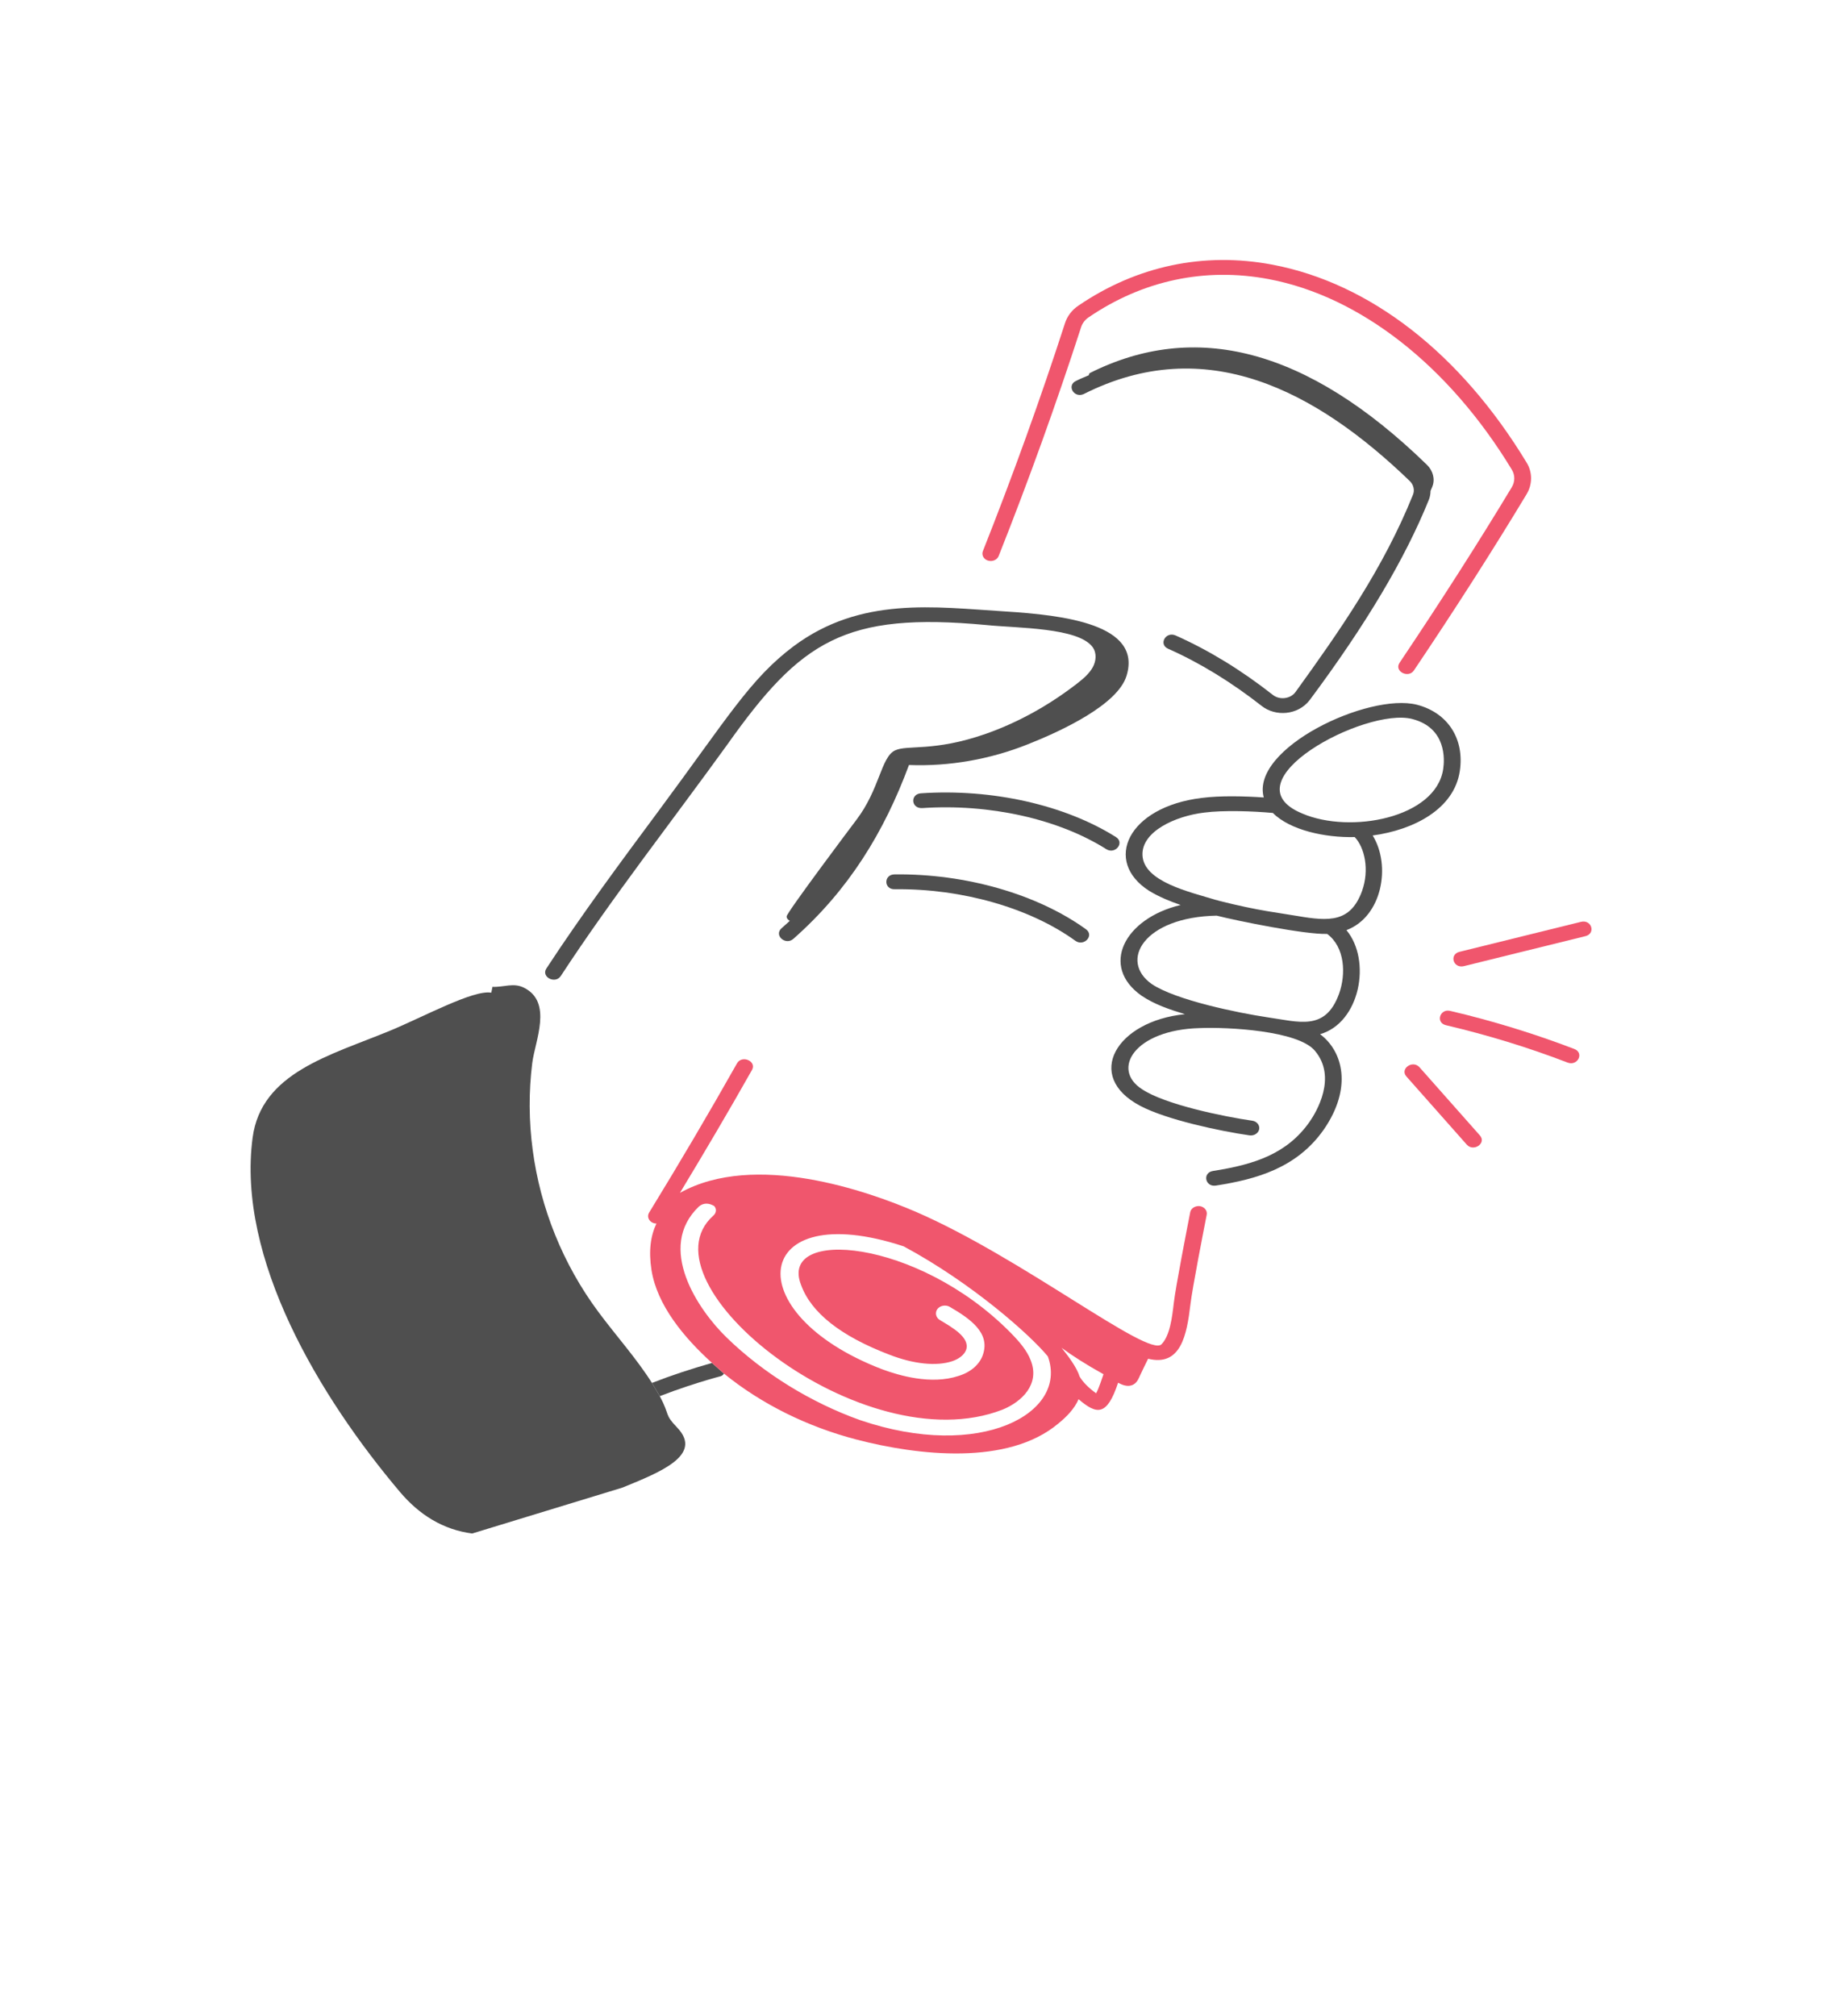 <svg width="180" height="197" viewBox="0 0 180 197" fill="none" xmlns="http://www.w3.org/2000/svg">
<path d="M64.475 136.423L63.708 135.132C62.206 132.753 60.186 130.499 58.499 128.228C54.977 123.499 52.803 118.006 52.056 112.376C51.678 109.555 51.659 106.701 52.011 103.875C52.279 101.723 54.044 97.923 51.199 96.513C50.157 95.997 49.262 96.478 48.124 96.428C48.08 96.615 48.054 96.813 48.009 97C46.277 96.688 41.419 99.344 38.14 100.703C32.298 103.122 25.529 104.792 24.685 111.17C23.112 123.012 31.269 136.548 39.093 145.796C40.972 148.016 43.298 149.477 46.143 149.845L60.825 145.36C64.456 143.876 68.758 142.194 66.176 139.498C64.891 138.156 65.511 138.383 64.475 136.423Z" fill="#4F4F4F"/>
<path d="M64.475 136.423C68.176 134.99 71.193 134.288 70.401 134.481C70.573 134.441 70.67 134.333 70.747 134.22L69.576 133.178C67.543 133.756 65.588 134.401 63.785 135.104L63.708 135.132L64.475 136.423Z" fill="#4F4F4F"/>
<path d="M69.576 133.178L70.747 134.22C74.435 137.216 78.928 139.424 83.716 140.67C89.737 142.233 98.501 143.224 103.41 139.107C104.241 138.433 104.995 137.657 105.398 136.723C107.181 138.252 108.178 138.394 109.258 135.114C109.699 135.347 110.166 135.517 110.62 135.352C111.106 135.165 111.246 134.735 111.432 134.344C111.617 133.925 111.911 133.364 112.192 132.77C115.407 133.557 115.976 130.425 116.328 127.463C116.513 125.877 117.645 120.095 117.92 118.696C117.996 118.3 117.696 117.926 117.255 117.858C116.826 117.801 116.385 118.051 116.309 118.447C116.034 119.857 114.902 125.639 114.704 127.31C114.538 128.737 114.327 130.51 113.503 131.354C112.218 132.691 99.849 122.887 89.5 118.413C84.834 116.403 73.763 112.478 66.444 116.561C68.86 112.563 71.232 108.542 73.482 104.555C73.968 103.7 72.504 103.048 72.018 103.909C69.288 108.746 66.399 113.65 63.433 118.487C63.139 118.969 63.529 119.552 64.149 119.558C63.58 120.736 63.37 122.225 63.663 124.1C64.207 127.537 66.834 130.698 69.576 133.178ZM107.111 136.145C106.37 135.613 105.776 135.007 105.482 134.475C105.245 133.636 104.312 132.402 103.736 131.699C104.766 132.458 106.102 133.319 107.834 134.282C107.7 134.627 107.412 135.613 107.111 136.145ZM68.305 117.886C68.778 117.501 69.296 117.557 69.794 117.846C70.05 118.135 70.005 118.526 69.699 118.792C62.348 125.35 84.292 143.059 97.97 137.741C99.83 136.977 101.665 135.272 100.712 132.899C100.342 131.953 99.645 131.127 98.712 130.181C89.616 121 76.071 119.936 78.277 125.548C79.254 128.267 82.156 130.555 86.899 132.367C89.271 133.296 91.527 133.522 93.061 133.007C93.732 132.78 94.244 132.367 94.41 131.897C94.819 130.691 93.023 129.694 91.853 128.991C91.457 128.765 91.342 128.272 91.597 127.921C91.853 127.57 92.409 127.468 92.806 127.695C94.806 128.861 96.769 130.226 96.059 132.35C95.759 133.296 94.877 134.083 93.662 134.451C90.99 135.334 87.852 134.411 86.196 133.794C71.885 128.3 73.457 116.889 88.312 121.788C95.03 125.401 100.7 130.475 102.394 132.537C104.427 138.07 95.823 142.788 84.035 138.761C79.248 137.051 74.594 134.191 70.996 130.685C68.209 127.978 64.093 121.901 68.305 117.886Z" fill="#F0566D"/>
<path d="M124.337 25.861C117.632 24.592 111.068 25.985 105.365 29.876C104.745 30.295 104.292 30.895 104.074 31.57C101.671 38.989 98.967 46.487 96.046 53.855C95.899 54.234 96.123 54.648 96.545 54.778C96.973 54.908 97.439 54.71 97.587 54.336C100.52 46.946 103.231 39.419 105.647 31.965C105.768 31.592 106.018 31.258 106.356 31.025C111.668 27.395 117.766 26.098 123.991 27.276C132.934 28.97 141.582 35.749 147.732 45.886C148.058 46.413 148.058 47.076 147.725 47.619C144.497 52.977 140.803 58.748 136.763 64.768C136.213 65.589 137.62 66.325 138.169 65.51C142.228 59.473 145.929 53.685 149.17 48.305C149.765 47.331 149.765 46.13 149.17 45.184C142.708 34.531 133.888 27.667 124.337 25.861Z" fill="#F0566D"/>
<path d="M126.587 67.634C126.121 68.269 125.073 68.444 124.382 67.901C121.295 65.477 118.099 63.523 114.884 62.096C113.918 61.665 113.183 62.962 114.148 63.392C117.242 64.763 120.317 66.649 123.295 68.982C124.625 70.036 126.824 69.911 127.981 68.41C133.491 61.014 137.294 54.609 139.627 48.837C139.742 48.554 139.787 48.26 139.793 47.965C139.851 47.829 139.915 47.688 139.966 47.552C140.254 46.827 140.03 46 139.455 45.434C127.674 33.96 116.717 31.309 106.465 36.469L106.389 36.672C106.095 36.803 105.679 36.956 105.168 37.211C104.196 37.641 104.938 38.938 105.897 38.507C117.805 32.499 128.568 38.134 137.761 47.003C138.132 47.359 138.26 47.897 138.075 48.345C135.179 55.543 130.915 61.642 126.587 67.634Z" fill="#4F4F4F"/>
<path d="M142.652 75.342C143.125 72.193 141.482 69.65 138.465 68.863C133.735 67.662 122.184 73.11 123.495 77.924C121.66 77.8 119.27 77.732 117.435 77.969C110.193 78.847 107.77 84.16 112.296 87.048C113.293 87.654 114.354 88.079 115.371 88.43C109.848 89.744 107.457 94.439 111.574 97.31C112.865 98.171 114.29 98.641 115.792 99.1C109.074 99.768 105.904 105.154 111.427 108.059C113.977 109.407 119.167 110.517 122.108 110.942C122.536 111.004 122.971 110.738 123.047 110.342C123.118 109.945 122.817 109.571 122.37 109.509C119.615 109.113 113.849 107.935 111.612 106.44C108.537 104.486 110.87 100.623 117.243 100.459C119.902 100.346 126.863 100.691 128.5 102.685C130.667 105.267 128.647 108.643 127.976 109.611C125.796 112.72 122.632 113.785 118.541 114.419C117.473 114.584 117.761 116.016 118.822 115.847C122.734 115.235 126.716 114.153 129.363 110.37C132.162 106.321 131.255 102.741 128.998 101.054C132.897 99.944 134.048 93.861 131.574 90.888C135.058 89.585 135.959 84.584 134.137 81.639C138.177 81.09 142.102 79.046 142.652 75.342ZM130.858 97.089C129.522 100.799 126.946 99.842 123.821 99.4C120.944 98.97 114.897 97.724 112.564 96.166C109.311 93.889 111.778 89.608 118.892 89.472C120.925 89.987 127.573 91.335 129.689 91.256C131.446 92.559 131.53 95.209 130.858 97.089ZM133.089 87.093C131.971 90.112 129.938 90.05 126.787 89.506C125.131 89.217 122.996 89.008 119.129 88.022C119.001 87.977 118.88 87.943 118.835 87.943C116.24 87.15 111.746 86.159 111.644 83.56C111.548 81.255 114.84 79.742 117.665 79.403C119.596 79.153 122.44 79.261 124.383 79.437C126.077 81.13 129.503 81.866 132.38 81.793C133.332 82.784 133.856 84.964 133.089 87.093ZM127.26 79.493C119.762 76.401 133.409 69.072 138.005 70.256C141.361 71.128 141.169 74.226 141.028 75.149C140.319 79.935 131.951 81.509 127.26 79.493Z" fill="#4F4F4F"/>
<path d="M77.573 63.131C73.31 66.325 71.169 70.058 64.355 79.243C60.647 84.238 56.819 89.403 53.392 94.636C52.849 95.469 54.268 96.194 54.805 95.361C59.816 87.698 65.671 80.239 71.066 72.764C78.264 62.609 82.553 59.783 96.379 61.075C99.428 61.386 105.36 61.312 106.766 63.227C107.188 63.804 107.124 64.592 106.779 65.209C106.434 65.832 105.859 66.319 105.271 66.778C102.637 68.822 99.627 70.544 96.367 71.694C91.24 73.495 88.671 72.747 87.456 73.33C86.082 73.993 85.973 77.119 83.672 80.132C83.231 80.71 76.903 89.142 76.871 89.539C76.858 89.726 76.999 89.873 77.178 89.981C77.037 90.111 76.564 90.536 76.36 90.717C75.605 91.408 76.781 92.416 77.536 91.731C82.95 86.951 86.402 81.293 88.824 74.752C92.749 74.905 96.763 74.202 100.464 72.719C103.692 71.439 109.247 68.862 110.09 66.019C111.618 60.995 103.948 60.106 98.182 59.744C91.33 59.319 84.126 58.261 77.573 63.131Z" fill="#4F4F4F"/>
<path d="M144.614 110.948L138.72 104.294C138.049 103.535 136.764 104.435 137.435 105.189L143.329 111.843C143.994 112.591 145.291 111.707 144.614 110.948Z" fill="#F0566D"/>
<path d="M141.73 98.783C140.708 98.522 140.247 99.938 141.315 100.182C145.361 101.133 149.356 102.356 153.185 103.829C154.163 104.203 154.84 102.883 153.837 102.498C149.931 101.003 145.86 99.751 141.73 98.783Z" fill="#F0566D"/>
<path d="M154.489 90.078C150.871 90.961 146.704 92.009 142.625 93.006C141.59 93.261 142.005 94.665 143.06 94.405C146.844 93.481 151.382 92.338 154.924 91.477C155.959 91.222 155.544 89.823 154.489 90.078Z" fill="#F0566D"/>
<path d="M109.049 81.793C104.05 78.645 96.936 77.048 89.993 77.518C88.932 77.591 89.016 79.019 90.121 78.962C96.68 78.52 103.41 80.015 108.102 82.972C108.971 83.526 109.931 82.349 109.049 81.793Z" fill="#4F4F4F"/>
<path d="M87.438 86.89C93.977 86.816 100.618 88.702 105.086 91.93C105.917 92.525 106.965 91.415 106.121 90.803C101.366 87.371 94.353 85.355 87.418 85.44C86.325 85.451 86.357 86.935 87.438 86.89Z" fill="#4F4F4F"/>
</svg>
